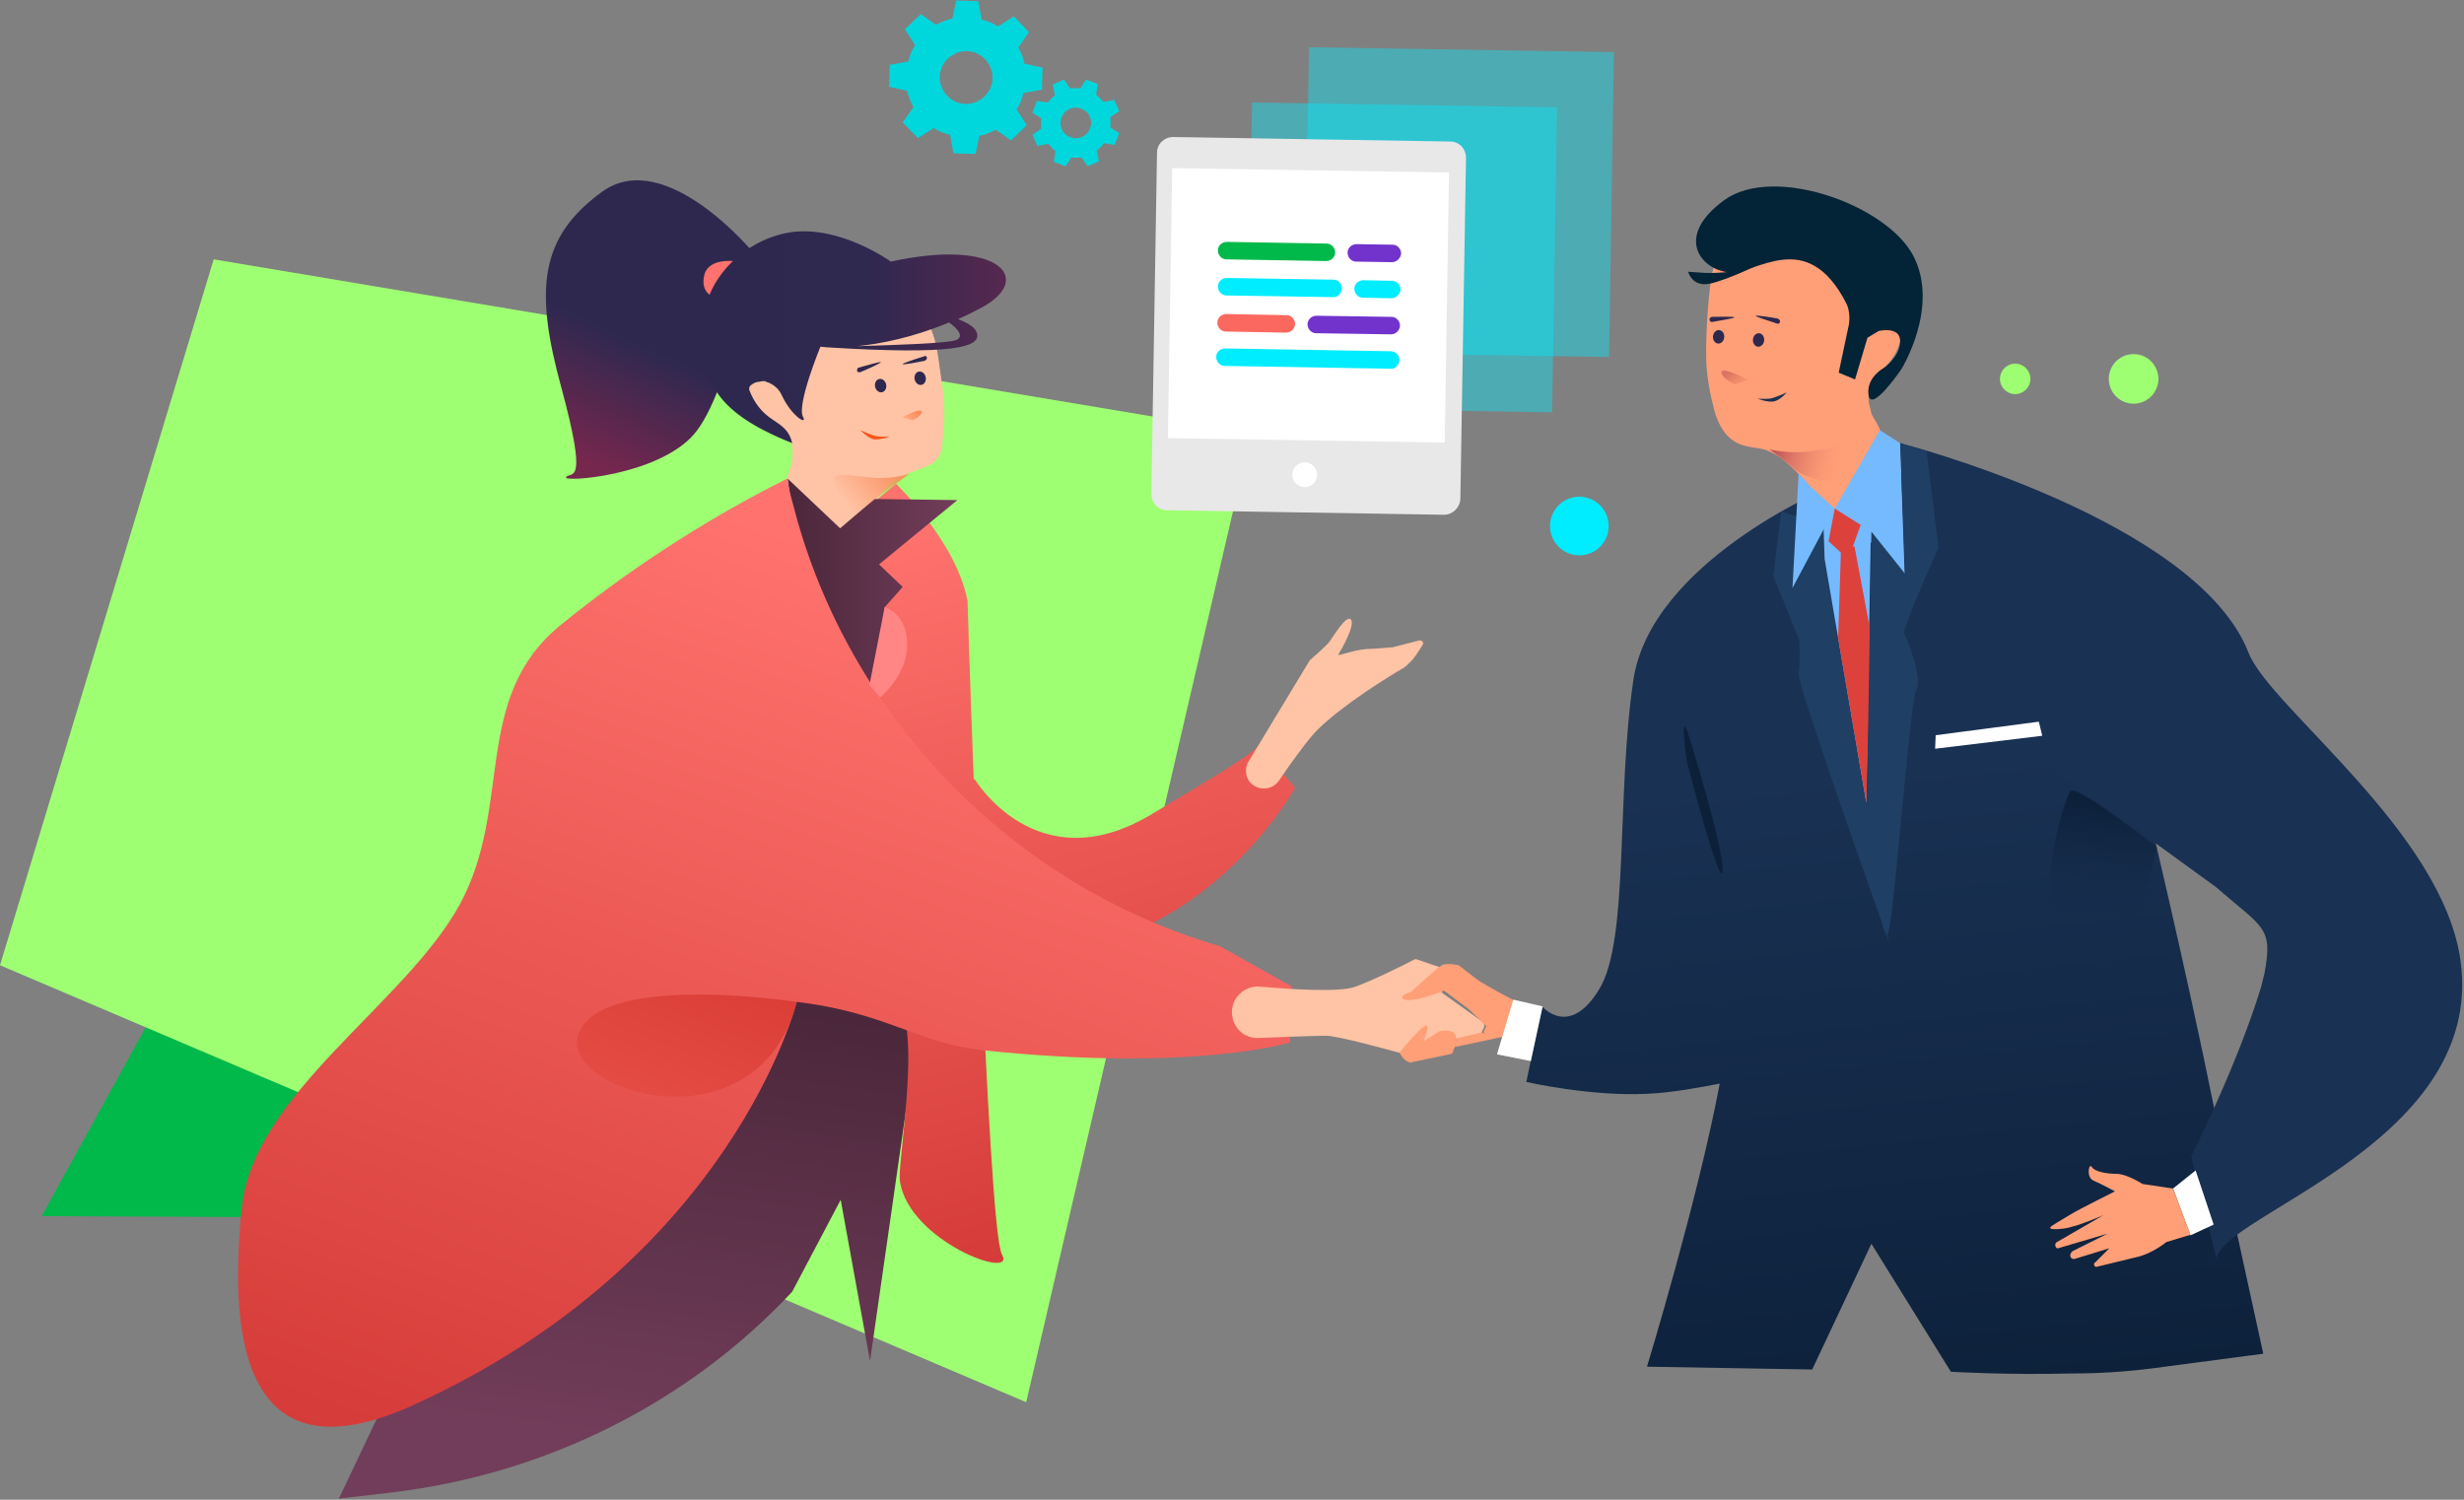 <svg width="437" height="266" xmlns="http://www.w3.org/2000/svg"><rect width="100%" height="100%" fill="#808080" stroke="none"/><desc>Created with Sketch.</desc><defs><linearGradient x1="52.166%" y1="107.586%" x2="43.673%" y2="9.187%" id="a"><stop stop-color="#0C2039" offset="0%"/><stop stop-color="#193153" offset="76.28%"/></linearGradient><linearGradient x1="57.311%" y1="4.692%" x2="31.032%" y2="94.745%" id="b"><stop stop-color="#2E284F" offset="57.37%"/><stop stop-color="#76274E" offset="99.94%"/></linearGradient><linearGradient x1="56.349%" y1="8.863%" x2="44.647%" y2="89.486%" id="c"><stop stop-color="#4B273B" offset="0%"/><stop stop-color="#723D5A" offset="100%"/></linearGradient><linearGradient x1="61.18%" y1="96.095%" x2="46.491%" y2=".374%" id="d"><stop stop-color="#D43A37" offset="0%"/><stop stop-color="#FF726D" offset="100%"/></linearGradient><linearGradient x1="-.027%" y1="50.028%" x2="99.915%" y2="50.028%" id="e"><stop stop-color="#4B273B" offset="0%"/><stop stop-color="#723D5A" offset="100%"/></linearGradient><linearGradient x1="34.312%" y1="108.523%" x2="71.228%" y2="12.292%" id="f"><stop stop-color="#D43A37" offset="0%"/><stop stop-color="#FF726D" offset="100%"/></linearGradient><linearGradient x1=".091%" y1="50.107%" x2="99.94%" y2="50.107%" id="g"><stop stop-color="#2E284F" offset="0%"/><stop stop-color="#2F284F" offset="49.67%"/><stop stop-color="#5E284F" offset="99.94%"/></linearGradient><linearGradient x1="83.414%" y1="-28.604%" x2="25.976%" y2="82.799%" id="h"><stop stop-color="#D63831" offset="0%"/><stop stop-color="#E74F47" offset="100%"/></linearGradient><linearGradient x1="99.204%" y1="13.928%" x2="8.735%" y2="55.784%" id="i"><stop stop-color="#FA8C5C" offset="0%"/><stop stop-color="#FA8C5C" stop-opacity="0" offset="100%"/></linearGradient><linearGradient x1="5.956%" y1="36.679%" x2="94.106%" y2="51.468%" id="j"><stop stop-color="#BE5259" offset="0%"/><stop stop-color="#FF9F77" stop-opacity="0" offset="99.82%"/></linearGradient><linearGradient x1="52.622%" y1="10.455%" x2="45.682%" y2="96.778%" id="k"><stop stop-color="#0C2039" offset="0%"/><stop stop-color="#193153" stop-opacity="0" offset="100%"/></linearGradient><linearGradient x1="72.031%" y1="36.824%" x2="-16.94%" y2="122.904%" id="l"><stop stop-color="#FA8C5C" offset="0%"/><stop stop-color="#FA8C5C" stop-opacity="0" offset="100%"/></linearGradient><linearGradient x1="27.631%" y1="40.326%" x2="116.662%" y2="126.314%" id="m"><stop stop-color="#DC7464" offset="0%"/><stop stop-color="#FA8C5C" stop-opacity="0" offset="100%"/></linearGradient></defs><g fill="none" fill-rule="evenodd"><path fill="#00B94A" d="M43.4 150.3l-36 65.4 67.1.3-7.8-64.1z"/><path fill="#9FFF72" d="M182 248.7l39.9-171.9L37.9 46 0 171.2z"/><path d="M166.9 66.9c-.5-3.2-.7-6.5-2.1-9.2-.5-1-1.1-1.9-2-2.7-5-4.6-12.5-5.1-18.1-1.2-5.2 3.6-6.8 9.5-5.8 15-1-.5-2.1-.9-3.4-1.2-.3-.1-.5 0-.8.1-.5 0-1 .2-1.6.6-.3.2-.4.6-.3.9.8 2.1 2 3.9 4.1 5.2 1.8 1.2 3 2.1 3.5 4.2.3 1.3.1 1.7.1 3.2 0 .5-.9 2.5-.9 3 .6 12.5 12.9 33.3 12.9 33.3l-.4-20.5c-.2-1.9.2-3.8 1.1-5.4 1.5-2.5 3.6-5.6 5-6.7 2-1.5 4.1-1.9 6.4-2.9 2.9-1.3 2.5-3.8 2.7-6.5.4-2.9.1-6-.4-9.2z" fill="#FFC3A5"/><path d="M401.4 240.1l-4.7-21.5c-5.4-35-23.9-108.5-23.9-108.5l-35.5-26.4-13.7 3.1s-30.7 13-33.9 33.7c-3.1 20.7-.7 46.3-6.1 55-5.3 8.7-10.1 3-10.1 3l-2.8 13.4s11.4 2.6 21.4 2.1c4.7-.2 9.6-1.2 12.9-1.8-3.9 20.7-12.9 50.2-12.9 50.2l29.3.5 10.5-22.3 14.1 22.7s10.2.6 21.6.3c4.7 0 9.4-.3 14.1-.9l19.7-2.6z" fill="url(#a)"/><path d="M302.6 63.2c-.1-3.3.4-12.7 1.3-15.7.3-1.1-.4-.1.3-1.1 4.2-5.5 11.9-3.4 18.3-.6 5.9 2.6 8.6 8.3 8.6 14.1 1-.7 2-1.3 3.2-1.8.2-.1.5-.1.8-.1.5-.1 1.1 0 1.7.3.3.1.5.6.5.9-.4 2.3-1.3 4.3-3.1 6-1.6 1.6-2.7 2.7-2.8 4.9-.1 1.4.2 1.8.5 3.2.1.5 1.4 2.3 1.5 2.9 1.7 12.7-6.8 36-6.8 36l-3.4-20.7c-.2-1.9-.9-3.8-2.2-5.2-1.9-2.3-4.7-5-6.3-5.8-2.3-1.2-2.6-.8-5.1-1.4-3.2-.7-4.7-3.4-5.5-6.1-.8-3-1.5-6.5-1.5-9.8z" fill="#FF9F77"/><path d="M133.6 44.8S118 25.9 106.8 34c-11.2 8.1-12 17.5-7.2 34.9 4.7 17.4 1.8 14.7.8 15.7s16.2-.1 22.7-7.6c6.5-7.6 10.5-32.2 10.5-32.2z" fill="url(#b)"/><path d="M130 46.3s-4.4-.5-5.1 2.5c-.7 3 1.4 4 2.5 4.1 1.1-.1 2.6-6.6 2.6-6.6z" fill="#FF726D"/><path d="M149.1 212.8l-8.6 16.3c-18.4 19.7-43.6 32.3-70.9 35.6l-9.5 1.1 45.9-96.7 59-2.3-10.7 74.6-5.2-28.6z" fill="url(#c)"/><path d="M223 132c.4.6-.7 1.7-18.9 12.5-20.3 12.1-31.3-6.4-31.3-6.4l-.1.3c-.7-18-1.1-31.8-1.1-31.8-2-10.6-12.7-20.8-12.7-20.8l-10.2 8.5s9 56.3 12.2 89c.9 8.8-1.7 23.9-1.3 26.2 1.6 10.7 20.8 17.7 18.1 13-1.3-2.3-2.7-29.4-3.9-56.9 4.5 2.8 11.1 4.4 20.7 1.9 23.5-6.3 35.2-27.8 35.2-27.8L223 132z" fill="url(#d)"/><path d="M169.8 88.7l-14.7-.2-6.1 5.2-9.3-8.8c3.2 25.8 10.8 30 10.8 30l4 8.9 2.4-16.1 3.2-3.6-4.2-4 13.9-11.4z" fill="url(#e)"/><path d="M229 174.9l-.2 10s-17.2 5.3-54.2 1.4c-11.8-1.2-17.3-6.7-33.3-8.6 0 0-11.3 45.8-68.2 71.6-28.6 12.9-32.9-9.6-30.2-35.2 2.1-20.1 28.9-36 38.6-53.6 9.6-17.6 2-36.7 18-49.7 11.1-9 24.5-18.1 40.1-25.9 0 0 .3 2 1.3 5.5 9.6 36.4 38.2 66.5 75.4 77.4l12.7 7.1z" fill="url(#f)"/><path d="M158 46.4s-9-6.5-17.8-5.2c-7.9 1.2-15.4 8.1-15.5 16.6-.1 8.8.8 14.8 15.8 20.8-.5-2.2-1.7-3-3.5-4.2-2-1.3-3.3-3.1-4.1-5.2-.1-.3 0-.7.3-.9.5-.4 1-.6 1.6-.6.2-.1.5-.1.8-.1.1 0 .2 0 .2.1 1.2.3 2.3 1.2 2.8 2.3 1.8 3.9 4.7 5.5 3.8 3.9-1.1-2.2 3.1-12.4 3.1-12.4s.4 0 1.1.1c22.6 1.4 27.7 0 26.6-2.7-.4-1-1.8-1.7-3.3-2.3 1.4-.6 2.8-1.3 4.3-2.1 9.3-5.1 2.9-12.3-16.2-8.1zm11.6 13.9c-1.4.6-10.9.9-17.6 1.1 4.1-.4 9.8-1.5 16.3-4.2 1.6 1.1 2.7 2.5 1.3 3.1z" fill="url(#g)" fill-rule="nonzero"/><path d="M141.3 177.7s-33.7-5.2-38.5 5.2c-4.9 10.5 31.5 21.9 38.5-5.2z" fill="url(#h)"/><path d="M219 177.4c.9-1.6 2.6-2.6 4.5-2.4 4.8.4 14 1.1 16.9 0 3.5-1.3 9.1-4.1 10.4-4.8.2-.1.4-.1.6 0l3.8 1.3c.3.1.5.4.5.8l-.1 3.2c0 .3.1.5.3.7l7 5c.3.2.4.6.3 1l-.5 1c-.1.2-.3.4-.6.4l-7.3 1.3h-.1l-6.2 1.8h-.4c-1.5-.4-10.8-3-13-3-1.3 0-6.9.2-11.9.4-3.5.2-5.8-3.6-4.2-6.7z" fill="#FFC3A5"/><path d="M258.7 171.2s-2-.5-3 0c-.9.5-5.4 4.7-5.4 4.7s-2.8.9-1.1 1.4c1.7.5 6.9-1.6 6.9-1.6l4.3 3.2 3.2 3.1-.5 1s.8 1.6 2.4 1.1c1.6-.4 5-.5 5-.5l.1-5.1s-7.1-3.6-8.8-4.9c-1.7-1.3-3.1-2.4-3.1-2.4zM248.2 186.7s3.7-4.6 4.7-4.8c1-.2-1.3 5.5-2.4 6.3-1.1.8-2.3-1.5-2.3-1.5z" fill="#FF9F77"/><path d="M252.1 184.9l3.2-2s2.2-.5 2.8.6c.6 1.1-.6 3.4-.6 3.4l-7.6 1.6 2.2-3.6z" fill="#FF9F77"/><path fill="#FF9F77" d="M258 185.7l7.1-1.5-2.3-1.1-4.5 1.1z"/><path d="M251.7 113.6l-4.7 1.2c-1.6.1-3.2.3-4.5.3-2.8.2-5.5 1.5-5.1.9.4-.6 3-5.1 2.2-6.1-.8-1-3.2 3.1-3.8 3.9-.6.8-3.5 3.3-3.5 3.3l-11 18.2c-.5 1-.4 2.3.2 3.2 1.3 1.8 4 1.8 5.3 0 2.2-3.3 5.3-7.5 6.8-9 4.5-4.5 13.3-9.9 15.1-10.9.4-.2.9-.6 1.2-1 .8-.6 1.7-2.1 2.4-3.2.3-.4-.1-.9-.6-.8z" fill="#FFC3A5"/><path d="M151.6 91.4s-3.4-3.5-3.6-6.4c-.1-1.3 3-.6 6.4-.3 4 .4 6.9-.7 6.9-.7s-3.2 2.4-4.9 3.6c-1.5 1.3-4.8 3.8-4.8 3.8z" fill="url(#i)"/><path d="M324.5 85.5s4.1-9.4 2.5-6.9c-.4.6-2.3.9-5.7 1.4-3.9.6-7.5-.3-7.5-.3s3 2.1 4.6 3.6c1.4 1.4 6.1 2.2 6.1 2.2z" fill="url(#j)"/><path d="M327.9 57.6l-1.8 8.5 2.9 1.2 2.2-7.4 2-1.2s3.8-.9 3.8 1.8-2.8 4.7-2.8 4.7-3.3 1.7-2.8 4.9 5.8-4.6 5.8-4.6 6.8-10.9 2.2-20-24.8-16.4-33.6-10c-8.8 6.4-4.3 12.2.7 12.8 4.8.6 13.9-8.4 21 5.6.5 1.1.6 2.5.4 3.7z" fill="#032336"/><path fill="#75BAFF" d="M333.4 76.3l-8 13.9 12.4 11.6-.8-23.2z"/><path d="M335 167.1l-11.6-74-7.5-2.4-1.4 11.5 4.6 11.3s.2 4-.1 6c-.3 2 16 47.6 16 47.6z" fill="#1F3F64"/><path fill="#75BAFF" d="M321.1 86.3L319 84l-1.1 20.3 7.5-14.1z"/><path fill="#75BAFF" d="M325.4 90.2l6.4 4.1-.8 48.1-7.4-43.3-.2-6.1z"/><path fill="#DD413B" d="M325.4 90.2l4.6 2.9-2.2 6.1-3.5-3.2z"/><path fill="#DD413B" d="M326 113.2l.5-15.6 2.4-.7 3 16-.9 29.5z"/><path d="M302.3 48.4s5.9.3 9.9-1.6c0 0-5.7 2.8-8.9 3.5-3.2.7-3.9-2.1-3.9-2.1l2.9.2z" fill="#032336"/><path fill="#FFF" d="M343.2 132.8l19-2.3-.6-2.5-18.3 2.4z"/><path d="M337 78.6s52.6 13.5 61.8 37.2c3.8 9.7 34.5 31.7 37.6 54.7 4.5 33.4-46.3 46-43.1 53.6l-4.7-19s8.1-15.9 12.4-30l.6-2.4c1.6-8.4-.3-8.1-8.5-15.3l-28.9-21 9.5-16.2-36.2-33.7-.5-7.9z" fill="#193153"/><path d="M337 78.6l4.7 1.5 2.1 17s-6.6 14.8-6.1 15.3 3.3 8.1 2.2 9.8c-1.1 1.8-3.5 34.8-4.8 42.3-1.3 7.5-4-22.1-4-22.1l.8-48.1 6 7.5-.9-23.2z" fill="#1F3F64"/><path fill="#FFF" d="M273.6 178.5l-5.2-1.2-2.9 9.7 6 1.2z"/><path d="M299.3 129.8s6.4 20.3 6.2 24.6c-.2 4.3-6.3-19.2-6.3-19.2s-1.4-9.4.1-5.4z" fill="#0C2039"/><path d="M382.5 150.3s-14.4-11.4-15.3-10c-.9 1.4-8 20.8 1 29s14.3-19 14.3-19z" fill="url(#k)"/><path fill="#FFF" d="M389.4 207.6l3.2 9.6-4.1 1.9-3.1-8.3z"/><path d="M385.4 210.8l-5.4-.8s-2.8-1.8-4.6-1.8c-1.8 0-3.9-.4-4.4-1.2-.5-.9-1.1 1.8.3 2.4 1.4.6 3.8 1.9 3.8 1.9s-6.8 3.4-7.7 4c-.8.5-2.4 1.4-3.3 2-1 .6-.5.9 1.9.6 2.4-.3 7.1-2.4 7.1-2.4l-8.3 4.8c-.5.2-.3 1.2.2 1.1l8.8-2.6-6.2 3.1c-.7.5-.5 1.5.3 1.4l6.2-1.9-2.5 2.5c-.4.2-.2.8.2.8l7-1.7c2.9-.6 5.4-2.7 5.4-2.7l4.3-1.3-3.1-8.2z" fill="#FF9F77"/><path d="M156.9 107.7s3.9 1 4 6.5c.1 5.5-4.8 9.5-4.8 9.5l-1.9-2.2 2.7-13.8z" fill="#FF8685"/><path fill="#00ECFF" opacity=".4" d="M222.047 18.177l54.094.863-.863 54.094-54.094-.863z"/><path fill="#00ECFF" opacity=".4" d="M232.146 8.375l54.094.863-.863 54.094-54.094-.863z"/><path d="M256.1 91.3l-49.1-.8c-1.6 0-2.8-1.3-2.8-2.9l1-60.5c0-1.6 1.3-2.8 2.9-2.8l49.1.8c1.6 0 2.8 1.3 2.8 2.9l-1 60.5c-.1 1.6-1.4 2.8-2.9 2.8z" fill="#E8E8E8"/><path fill="#FFF" d="M207.896 29.815l49.095.784-.764 47.895-49.095-.784z"/><path d="M235.2 46.3l-17.7-.3c-.8 0-1.5-.7-1.5-1.6 0-.8.7-1.5 1.6-1.5l17.7.3c.8 0 1.5.7 1.5 1.6 0 .8-.7 1.5-1.6 1.5z" fill="#00B94A"/><path d="M246.9 46.5l-6.4-.1c-.8 0-1.5-.7-1.5-1.6 0-.8.7-1.5 1.6-1.5l6.4.1c.8 0 1.5.7 1.5 1.6-.1.8-.8 1.5-1.6 1.5z" fill="#7133CC"/><path d="M236.4 52.7l-18.9-.3c-.8 0-1.5-.7-1.5-1.6 0-.8.7-1.5 1.6-1.5l18.9.3c.8 0 1.5.7 1.5 1.6-.1.9-.8 1.6-1.6 1.5z" fill="#00ECFF"/><path d="M246.7 59.3l-13.3-.2c-.8 0-1.5-.7-1.5-1.6 0-.8.7-1.5 1.6-1.5l13.3.2c.8 0 1.5.7 1.5 1.6-.1.9-.8 1.5-1.6 1.5z" fill="#7133CC"/><path d="M246.8 52.9l-5.1-.1c-.8 0-1.5-.7-1.5-1.6 0-.8.7-1.5 1.6-1.5l5.1.1c.8 0 1.5.7 1.5 1.6-.1.8-.8 1.5-1.6 1.5z" fill="#00ECFF"/><path d="M228.1 59l-10.7-.2c-.8 0-1.5-.7-1.5-1.6 0-.8.7-1.5 1.6-1.5l10.7.2c.8 0 1.5.7 1.5 1.6-.1.9-.8 1.5-1.6 1.5z" fill="#FB685F"/><path d="M246.6 65.4l-29.4-.5c-.8 0-1.5-.7-1.5-1.6 0-.8.7-1.5 1.6-1.5l29.4.5c.8 0 1.5.7 1.5 1.6-.1.9-.8 1.6-1.6 1.5z" fill="#00ECFF"/><g fill="#00D7DD" fill-rule="nonzero"><path d="M182.5 5.7l-2.7-2.8-2.8 1.8c-.9-.6-1.9-1-2.9-1.2l-.6-3.3-3.9-.1-.7 3.2c-1 .2-2 .6-2.9 1.1l-2.7-1.9-2.8 2.7 1.8 2.8c-.6.9-1 1.9-1.2 2.9l-3.3.6-.1 3.9 3.2.7c.2 1 .6 2 1.1 2.9l-1.9 2.7 2.7 2.8 2.8-1.8c.9.6 1.9 1 2.9 1.2l.6 3.3 3.9.1.7-3.2c1-.2 2-.6 2.9-1.1l2.7 1.9 2.8-2.7-1.8-2.8c.6-.9 1-1.9 1.2-2.9l3.3-.6.1-3.9-3.2-.7c-.2-1-.6-2-1.1-2.9l1.9-2.7zm-7.8 4.8c1.8 1.9 1.8 4.8-.1 6.6-1.9 1.8-4.8 1.8-6.6-.1-1.8-1.9-1.8-4.8.1-6.6 1.9-1.8 4.8-1.8 6.6.1z"/><path d="M194.7 14.9l-2.1-.8-1 1.6c-.6-.1-1.2-.1-1.8 0l-1.1-1.6-2 .9.4 1.9c-.5.4-.9.8-1.3 1.3l-1.9-.3-.8 2.1 1.6 1c-.1.6-.1 1.2 0 1.8l-1.6 1.1.9 2 1.9-.4c.4.5.8.9 1.3 1.3l-.3 1.9 2.1.8 1-1.6c.6.1 1.2.1 1.8 0l1.1 1.6 2-.9-.4-1.9c.5-.4.9-.8 1.3-1.3l1.9.3.8-2.1-1.6-1c.1-.6.1-1.2 0-1.8l1.6-1.1-.9-2-1.9.4c-.4-.5-.8-.9-1.3-1.3l.3-1.9zm-2.9 4.4c1.4.5 2.1 2.1 1.5 3.5-.5 1.4-2.1 2.1-3.5 1.5-1.4-.5-2.1-2.1-1.5-3.5.5-1.4 2.1-2.1 3.5-1.5z"/></g><circle fill="#FFF" cx="231.4" cy="84.2" r="2.2"/><circle fill="#00ECFF" cx="280.1" cy="93.3" r="5.2"/><circle fill="#9FFF72" cx="357.4" cy="67.2" r="2.7"/><circle fill="#9FFF72" cx="378.4" cy="67.2" r="4.4"/><ellipse fill="#2E284F" transform="rotate(-12.357 156.182 68.394)" cx="156.182" cy="68.394" rx="1" ry="1.2"/><ellipse fill="#2E284F" transform="rotate(-12.357 163.195 67.084)" cx="163.195" cy="67.084" rx="1" ry="1.2"/><path d="M152 65.7c0-.2.1-.5.3-.5 1-.3 3.6-1 3.9-1 .3.1-2.4 1.3-3.6 1.8-.3.1-.6 0-.6-.3zM164.4 63.5c0 .2-.2.4-.4.5-1 .2-3.6.7-3.9.6-.3-.1 2.5-1 3.8-1.4.2-.2.5 0 .5.3z" fill="#2E284F"/><path d="M160 74s3.5-1.8 3.5-1-1.7 1.6-1.7 1.6L160 74z" fill="url(#l)"/><path d="M152.6 76.3s2.2 1 3 1.1c.8.1 2.2 0 2.2 0s-1.7.7-2.9.5c-1.1-.3-2.3-1.6-2.3-1.6z" fill="#F6541B"/><ellipse fill="#2E284F" transform="rotate(-84.852 311.887 60.298)" cx="311.887" cy="60.298" rx="1.2" ry="1"/><ellipse fill="#2E284F" transform="rotate(-84.852 304.803 59.74)" cx="304.803" cy="59.739" rx="1.2" ry="1"/><path d="M315.7 57c0-.2-.2-.4-.4-.5-1-.2-3.7-.6-3.9-.5-.3.1 2.6 1 3.8 1.4.2.1.5-.1.5-.4zM303.2 56.8c.1.2.3.4.5.3 1-.2 3.7-.6 3.9-.8.2-.2-2.7-.1-4-.1-.3.1-.5.3-.4.6z" fill="#2E284F"/><path d="M310.1 67.4s-4.8-2.5-4.8-1.4 2.4 2.2 2.4 2.2l2.4-.8z" fill="url(#m)"/><path d="M316.9 69.6s-2.2 1-3 1.1c-.9.1-2.2 0-2.2 0s1.7.7 2.9.5c1.1-.2 2.3-1.6 2.3-1.6z" fill="#193153"/></g></svg>
